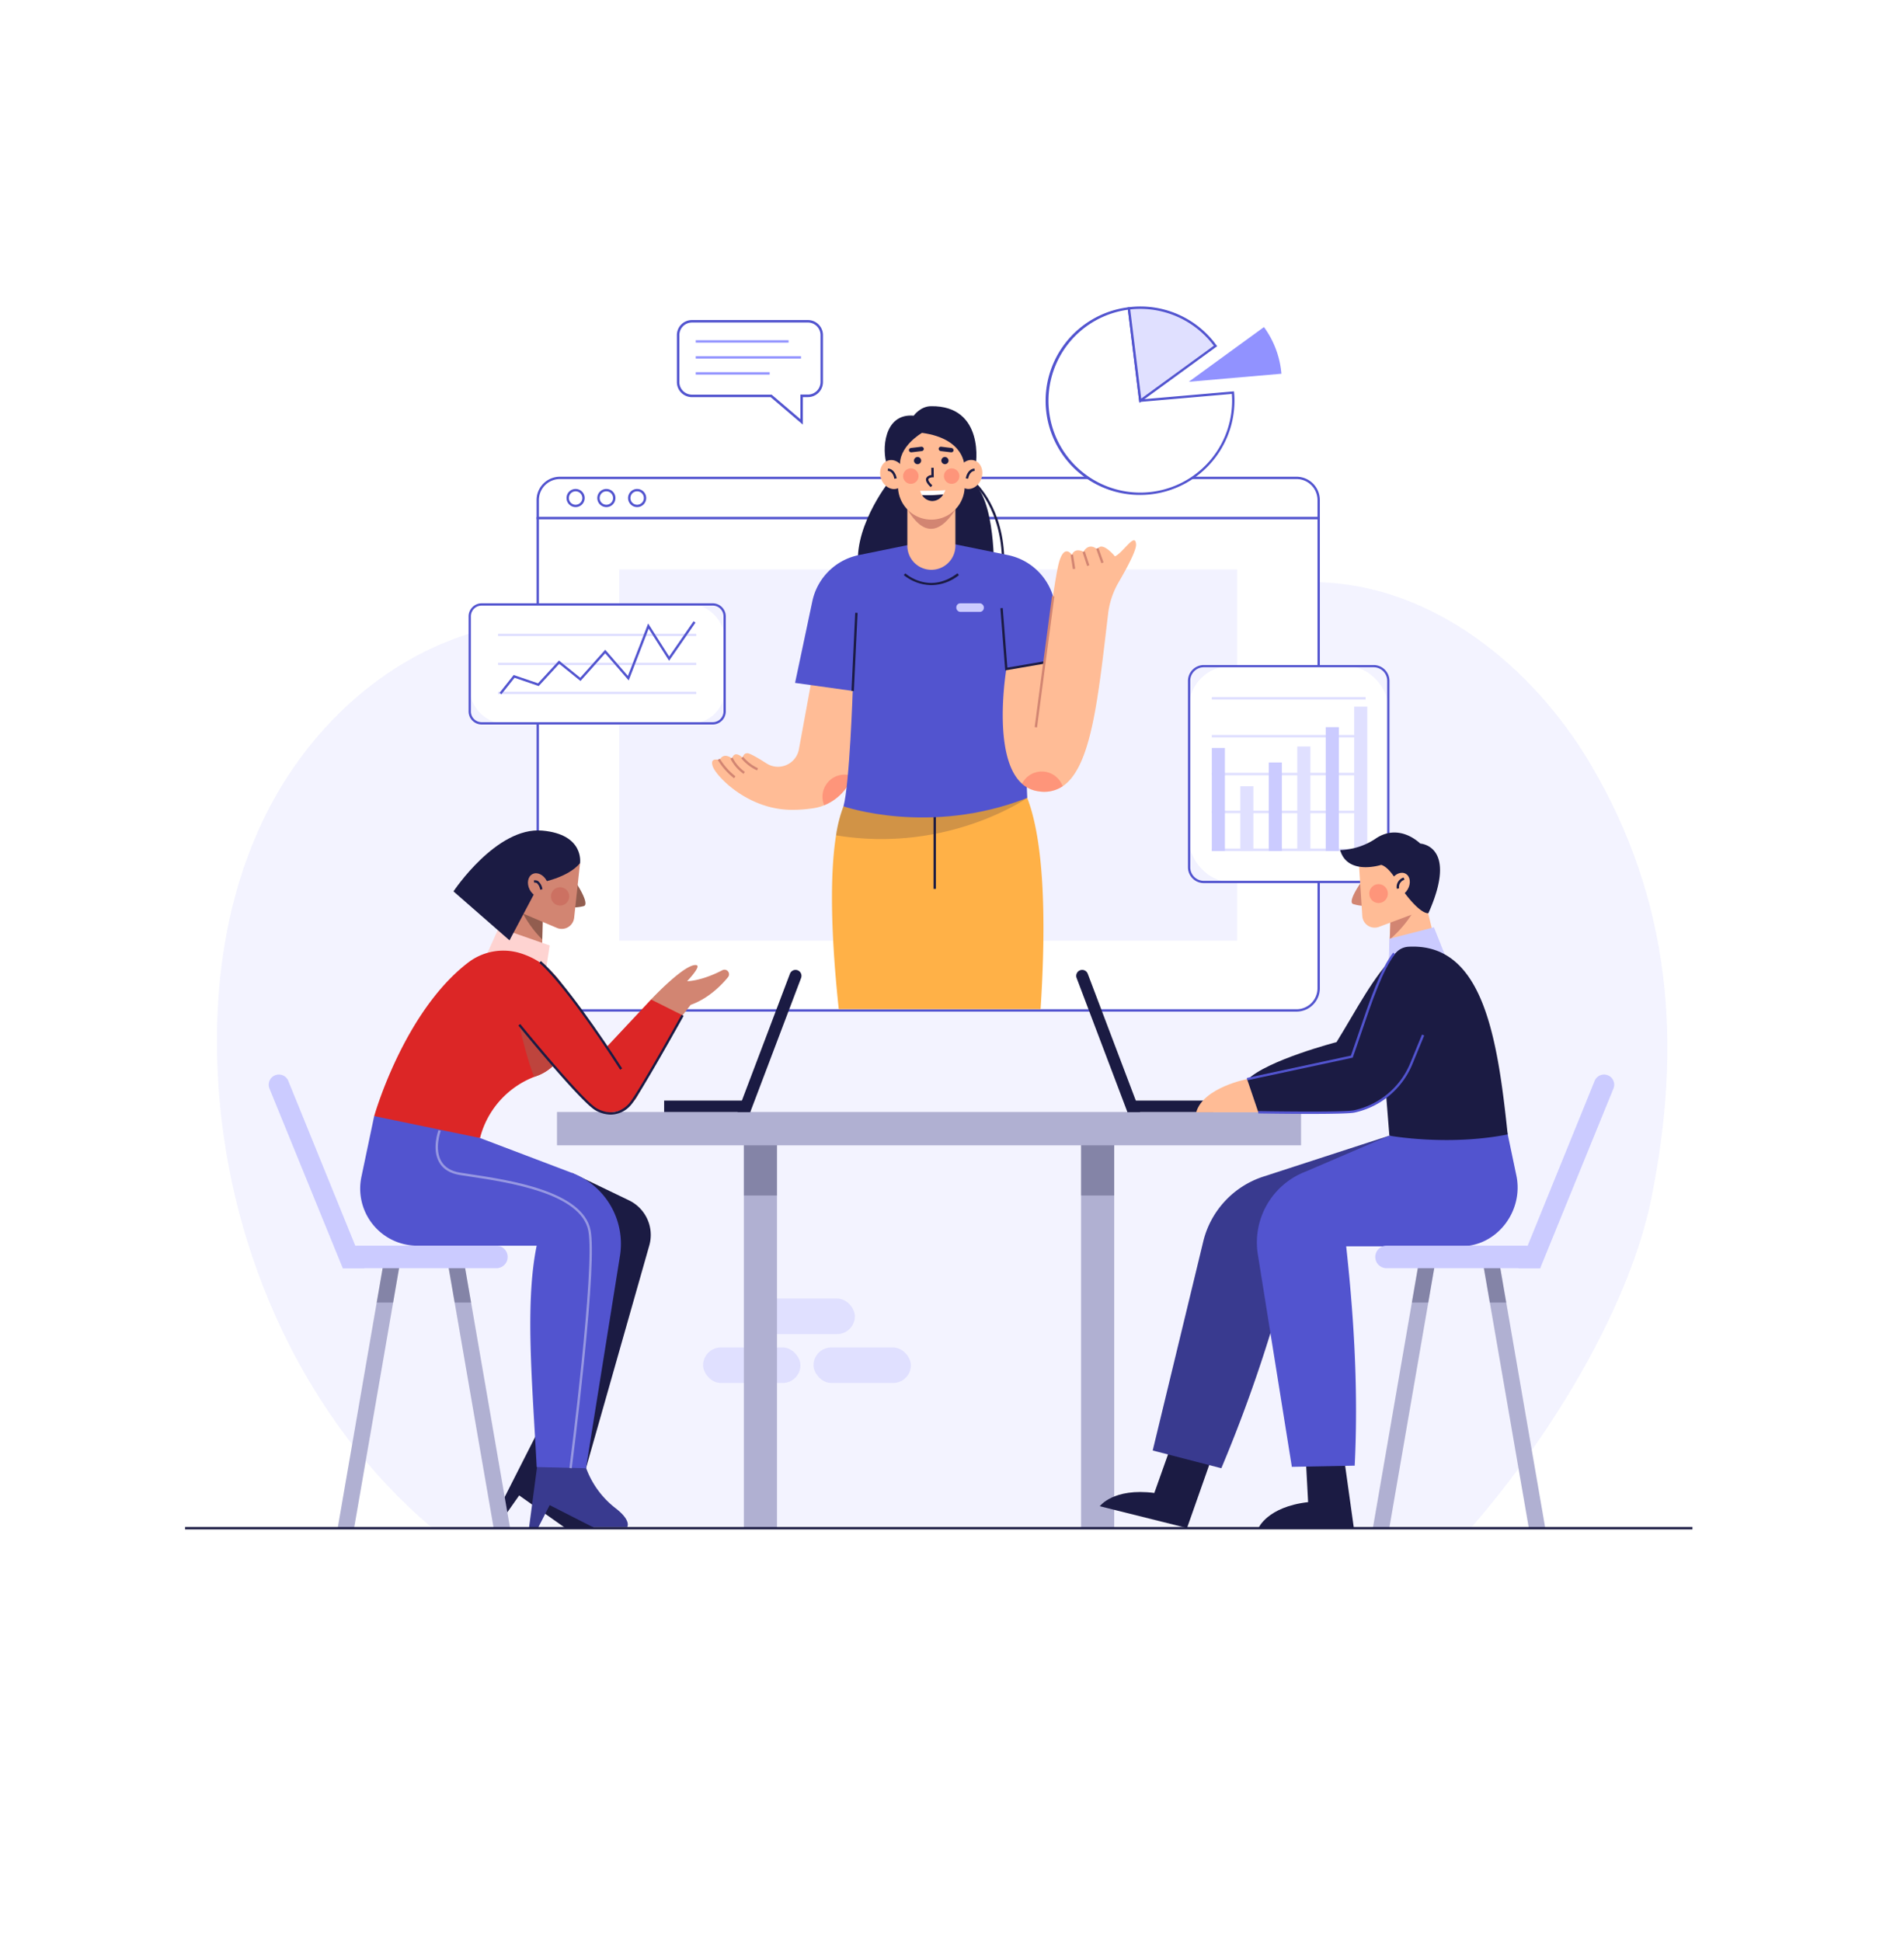 <svg xmlns="http://www.w3.org/2000/svg" xmlns:xlink="http://www.w3.org/1999/xlink" width="720" height="734" viewBox="0 0 720 734">
  <defs>
    <filter id="Rectangle_1992" x="0" y="0" width="720" height="734" filterUnits="userSpaceOnUse">
      <feOffset dx="5" dy="20" input="SourceAlpha"/>
      <feGaussianBlur stdDeviation="25" result="blur"/>
      <feFlood flood-opacity="0.251"/>
      <feComposite operator="in" in2="blur"/>
      <feComposite in="SourceGraphic"/>
    </filter>
  </defs>
  <g id="Group_2401" data-name="Group 2401" transform="translate(591 -2781)">
    <g transform="matrix(1, 0, 0, 1, -591, 2781)" filter="url(#Rectangle_1992)">
      <rect id="Rectangle_1992-2" data-name="Rectangle 1992" width="570" height="584" rx="10" transform="translate(70 55)" fill="rgba(255,255,255,0.8)"/>
    </g>
    <g id="Layer_2" data-name="Layer 2" transform="translate(-521 2896.865)">
      <g id="OBJECTS" transform="translate(0 -0.002)">
        <g id="Group_2382" data-name="Group 2382" transform="translate(12.037 104.203)" opacity="0.4">
          <path id="Path_7366" data-name="Path 7366" d="M575.93,524.574c11.984-58.828,7.656-113.2-23.052-164.956C531,322.75,493,291.941,449.529,291.129c-41-.773-77.907,24.448-118.416,30.823-66.639,10.488-135.515-30.74-200.238-11.909-34.635,10.1-62.8,36.94-78.7,68.822s-20.4,68.368-17.9,103.761c4.449,62.884,32.663,125.424,80.86,166.108H507.709C540.69,610.975,568.174,562.627,575.93,524.574Z" transform="translate(-33.627 -291.111)" fill="#e0e0ff"/>
        </g>
        <rect id="Rectangle_1921" data-name="Rectangle 1921" width="36.804" height="13.448" rx="6.724" transform="translate(195.879 393.494)" fill="#e0e0ff"/>
        <rect id="Rectangle_1922" data-name="Rectangle 1922" width="36.804" height="13.448" rx="6.724" transform="translate(237.64 393.494)" fill="#e0e0ff"/>
        <rect id="Rectangle_1923" data-name="Rectangle 1923" width="36.804" height="13.448" rx="6.724" transform="translate(216.461 374.999)" fill="#e0e0ff"/>
        <path id="Path_7367" data-name="Path 7367" d="M667.855,189.369A8.369,8.369,0,0,0,659.486,181H380.919a8.369,8.369,0,0,0-8.369,8.369v6.862H667.855Z" transform="translate(-239.197 -116.211)" fill="#fff"/>
        <path id="Path_7368" data-name="Path 7368" d="M667.5,195.875H371.31v-7.3a8.82,8.82,0,0,1,8.813-8.813H658.69a8.82,8.82,0,0,1,8.809,8.813Zm-295.305-.884H666.615v-6.418a7.936,7.936,0,0,0-7.925-7.929H380.123a7.939,7.939,0,0,0-7.929,7.929Z" transform="translate(-238.401 -115.415)" fill="#5254cf"/>
        <path id="Path_7369" data-name="Path 7369" d="M372.55,223.55v177.7a8.369,8.369,0,0,0,8.369,8.369H659.486a8.369,8.369,0,0,0,8.369-8.369V223.55Z" transform="translate(-239.197 -143.531)" fill="#fff"/>
        <path id="Path_7370" data-name="Path 7370" d="M658.69,409.276H380.123a8.82,8.82,0,0,1-8.813-8.82V222.31H667.5V400.456A8.82,8.82,0,0,1,658.69,409.276Zm-286.5-186.082V400.456a7.939,7.939,0,0,0,7.928,7.928H658.69a7.936,7.936,0,0,0,7.925-7.928V223.194Z" transform="translate(-238.401 -142.734)" fill="#5254cf"/>
        <circle id="Ellipse_245" data-name="Ellipse 245" cx="2.982" cy="2.982" r="2.982" transform="translate(144.429 69.708) rotate(-5.15)" fill="#fff"/>
        <path id="Path_7371" data-name="Path 7371" d="M406.386,199.545a3.433,3.433,0,1,1,3.429-3.433A3.433,3.433,0,0,1,406.386,199.545Zm0-5.967a2.538,2.538,0,1,0,2.534,2.534A2.538,2.538,0,0,0,406.386,193.578Z" transform="translate(-258.716 -123.71)" fill="#5254cf"/>
        <circle id="Ellipse_246" data-name="Ellipse 246" cx="2.982" cy="2.982" r="2.982" transform="translate(156.062 69.709) rotate(-5.15)" fill="#fff"/>
        <path id="Path_7372" data-name="Path 7372" d="M438.886,199.545a3.433,3.433,0,1,1,3.429-3.433A3.433,3.433,0,0,1,438.886,199.545Zm0-5.967a2.538,2.538,0,1,0,2.534,2.534A2.538,2.538,0,0,0,438.886,193.578Z" transform="translate(-279.582 -123.71)" fill="#5254cf"/>
        <circle id="Ellipse_247" data-name="Ellipse 247" cx="2.982" cy="2.982" r="2.982" transform="translate(167.695 69.707) rotate(-5.15)" fill="#fff"/>
        <path id="Path_7373" data-name="Path 7373" d="M471.386,199.545a3.433,3.433,0,1,1,3.429-3.433A3.433,3.433,0,0,1,471.386,199.545Zm0-5.967a2.538,2.538,0,1,0,2.534,2.534A2.538,2.538,0,0,0,471.386,193.578Z" transform="translate(-300.449 -123.71)" fill="#5254cf"/>
        <rect id="Rectangle_1924" data-name="Rectangle 1924" width="233.749" height="140.322" transform="translate(164.129 99.395)" fill="#e0e0ff" opacity="0.4"/>
        <path id="Path_7374" data-name="Path 7374" d="M762.26,592.787H685.946c-2.821-26.352-3.544-49.976-1.02-65.683a52.706,52.706,0,0,1,2.8-10.96l32.136-6.543,37.359,3.347C763.5,529.19,764.5,558.424,762.26,592.787Z" transform="translate(-438.766 -327.19)" fill="#ffb147"/>
        <rect id="Rectangle_1925" data-name="Rectangle 1925" width="0.895" height="30.425" transform="translate(283.017 189.715)" fill="#1b1b43"/>
        <path id="Path_7375" data-name="Path 7375" d="M759.975,512.927s-30.067,21.119-72.3,14.157a52.7,52.7,0,0,1,2.8-10.96l32.136-6.543Z" transform="translate(-441.521 -327.177)" fill="#1b1b43" opacity="0.2"/>
        <path id="Path_7376" data-name="Path 7376" d="M722.29,183.41s-14.493,18.481-11,34.184l50.911-2.126s.437-30.748-10.685-33.368Z" transform="translate(-456.337 -116.917)" fill="#1b1b43"/>
        <path id="Path_7377" data-name="Path 7377" d="M844.9,216.1h-.881c0-20.142-10.477-29.4-10.581-29.488l.583-.68C834.116,186.027,844.9,195.552,844.9,216.1Z" transform="translate(-535.114 -119.376)" fill="#1b1b43"/>
        <path id="Path_7378" data-name="Path 7378" d="M610.984,423.562a19.072,19.072,0,0,1-11.877,17.056,17.573,17.573,0,0,1-3.794,1.074,50.214,50.214,0,0,1-8.473.644c-16.466,0-28.421-12.507-29.835-16.319s2.574-2.459,2.574-2.459c1.453-3.243,4.693-.63,4.693-.63.974-3.383,4.034-.226,4.034-.226s.107-1.851,1.854-1.743c1.074.072,4.589,2.208,7.13,3.837a8.043,8.043,0,0,0,4.331,1.264,7.833,7.833,0,0,0,1.818-.208,8.047,8.047,0,0,0,6.1-6.379l4.929-26.864h11.669l3.741,4.793C611.349,403.32,611.26,415.436,610.984,423.562Z" transform="translate(-357.433 -252.076)" fill="#ffbc96"/>
        <path id="Path_7379" data-name="Path 7379" d="M684.709,494.926a18.91,18.91,0,0,1-10.7,11.032,8.362,8.362,0,0,1,10.7-11.032Z" transform="translate(-432.34 -317.416)" fill="#fe5b52" opacity="0.4"/>
        <path id="Path_7380" data-name="Path 7380" d="M692.5,248.83l-23.982,4.89a22.594,22.594,0,0,0-17.6,17.468l-6.529,30.855,21.8,3.046Z" transform="translate(-413.733 -159.762)" fill="#5254cf"/>
        <path id="Path_7381" data-name="Path 7381" d="M802.15,248.83l23.982,4.89a22.594,22.594,0,0,1,17.6,17.468L846.7,293.1l-21.151,3.7Z" transform="translate(-515.024 -159.762)" fill="#5254cf"/>
        <path id="Path_7382" data-name="Path 7382" d="M699.02,305.082s-1.163,35.186-3.49,43.619c0,0,32.573,11.34,69.5-3.2l-2.907-64.842L733.694,248.82h-8.358l-28.353,36.786Z" transform="translate(-446.568 -159.755)" fill="#5254cf"/>
        <path id="Path_7383" data-name="Path 7383" d="M914.2,248.481c.136,2.3-3.651,9.26-6.558,14.246a30.9,30.9,0,0,0-4.009,11.945c-3.751,31.5-6.228,57.855-17.181,65.236a12.575,12.575,0,0,1-9.092,1.915,11.576,11.576,0,0,1-6.271-2.864c-11.544-10.273-5.942-43.365-5.942-43.365l14.318-2.47s3.222-27.043,5.233-36.349,5.237-4.36,5.237-4.36c1.153-2.914,4.356-1.163,4.356-1.163,2.327-3.776,5.237-.877,5.237-.877,1.743-3.479,6.694,2.624,6.694,2.624C909.4,251.531,913.909,243.649,914.2,248.481Z" transform="translate(-554.596 -158.543)" fill="#ffbc96"/>
        <rect id="Rectangle_1926" data-name="Rectangle 1926" width="29.552" height="0.895" transform="translate(251.994 145.301) rotate(-87.27)" fill="#1b1b43"/>
        <path id="Path_7384" data-name="Path 7384" d="M863.129,342.031,861.3,318.518l.891-.068,1.75,22.533L877.78,338.6l.154.881Z" transform="translate(-553.001 -204.462)" fill="#1b1b43"/>
        <rect id="Rectangle_1927" data-name="Rectangle 1927" width="49.948" height="0.895" transform="translate(321.264 159.001) rotate(-82.46)" fill="#d28572"/>
        <path id="Path_7385" data-name="Path 7385" d="M899.513,496.668a12.575,12.575,0,0,1-9.092,1.915,11.575,11.575,0,0,1-6.271-2.864,8.354,8.354,0,0,1,15.363.956Z" transform="translate(-567.672 -315.304)" fill="#fe5b52" opacity="0.4"/>
        <rect id="Rectangle_1928" data-name="Rectangle 1928" width="0.895" height="5.419" transform="translate(334.884 93.91) rotate(-8.79)" fill="#d28572"/>
        <rect id="Rectangle_1929" data-name="Rectangle 1929" width="0.895" height="5.52" transform="translate(339.369 92.859) rotate(-18.19)" fill="#d28572"/>
        <rect id="Rectangle_1930" data-name="Rectangle 1930" width="0.895" height="5.802" transform="translate(344.526 91.583) rotate(-19.59)" fill="#d28572"/>
        <rect id="Rectangle_1931" data-name="Rectangle 1931" width="10.402" height="3.243" rx="1.51" transform="translate(291.633 112.195)" fill="#cbcbff"/>
        <path id="Path_7386" data-name="Path 7386" d="M769.669,286.212a17.1,17.1,0,0,1-10.459-3.8l.6-.662c.358.329,9.113,8,19.716-.025l.54.716A17.016,17.016,0,0,1,769.669,286.212Z" transform="translate(-487.454 -180.879)" fill="#1b1b43"/>
        <path id="Path_7387" data-name="Path 7387" d="M593.538,480.617a16.676,16.676,0,0,1-5.988-4.592l.669-.594a15.911,15.911,0,0,0,5.645,4.353Z" transform="translate(-377.239 -305.251)" fill="#d28572"/>
        <path id="Path_7388" data-name="Path 7388" d="M581.1,482.459a15.359,15.359,0,0,1-4.961-5.752l.784-.437a14.487,14.487,0,0,0,4.653,5.434Z" transform="translate(-369.913 -305.79)" fill="#d28572"/>
        <path id="Path_7389" data-name="Path 7389" d="M568.9,484.884a25.794,25.794,0,0,1-6.149-6.941l.752-.483a24.95,24.95,0,0,0,5.931,6.7Z" transform="translate(-361.316 -306.555)" fill="#d28572"/>
        <path id="Path_7390" data-name="Path 7390" d="M763,209.83h18.173v15.338a9.088,9.088,0,0,1-9.088,9.088h0A9.088,9.088,0,0,1,763,225.168Z" transform="translate(-489.887 -134.722)" fill="#ffbc96"/>
        <path id="Path_7391" data-name="Path 7391" d="M763,214.17c5.62,9.443,11.648,10.219,18.2.075Z" transform="translate(-489.887 -137.508)" fill="#d28572"/>
        <path id="Path_7392" data-name="Path 7392" d="M753.134,130.44h25.21v21.266a12.607,12.607,0,0,1-12.607,12.607h0a12.607,12.607,0,0,1-12.607-12.607V130.44Z" transform="translate(-483.55 -83.749)" fill="#ffbc96"/>
        <path id="Path_7393" data-name="Path 7393" d="M784.479,177.649c-1.475-1.392-2.03-2.506-1.7-3.365a2.3,2.3,0,0,1,1.951-1.185l-.032-2.749h.895l.043,3.6H785.2c-.437,0-1.4.186-1.575.651-.086.222-.111.895,1.471,2.391Z" transform="translate(-502.529 -109.373)" fill="#1b1b43"/>
        <path id="Path_7394" data-name="Path 7394" d="M785.262,195.569a8.865,8.865,0,0,0,.823-1.579c-3.053.254-9.525.254-9.525.254a5.9,5.9,0,0,0,.716,1.6A48.709,48.709,0,0,0,785.262,195.569Z" transform="translate(-498.594 -124.551)" fill="#fff"/>
        <path id="Path_7395" data-name="Path 7395" d="M778.59,198.672a4.653,4.653,0,0,0,3.891,2.259,4.861,4.861,0,0,0,4.084-2.531A48.708,48.708,0,0,1,778.59,198.672Z" transform="translate(-499.897 -127.383)" fill="#1b1b43"/>
        <path id="Path_7396" data-name="Path 7396" d="M769.172,127.666c0,.483.447-10.069-15.993-12.306,0,0-9.285,5.316-8.233,12.976l-5.033-.963c-1.947-5.312-1.278-19.515,10.133-18.509,0,0,2.459-3.515,6.486-3.579,20.471-.336,17.239,22.361,16.748,23.016Z" transform="translate(-474.521 -67.595)" fill="#1b1b43"/>
        <ellipse id="Ellipse_248" data-name="Ellipse 248" cx="5.57" cy="4.618" rx="5.57" ry="4.618" transform="matrix(0.313, -0.95, 0.95, 0.313, 290.621, 67.341)" fill="#ffbc96"/>
        <path id="Path_7397" data-name="Path 7397" d="M825.658,174.964l-.888-.111c.154-1.235,1.042-3.6,3.29-3.733l.054.891C826.037,172.151,825.661,174.936,825.658,174.964Z" transform="translate(-529.547 -109.868)" fill="#1b1b43"/>
        <ellipse id="Ellipse_249" data-name="Ellipse 249" cx="4.618" cy="5.57" rx="4.618" ry="5.57" transform="matrix(0.95, -0.313, 0.313, 0.95, 261.405, 59.681)" fill="#ffbc96"/>
        <path id="Path_7398" data-name="Path 7398" d="M744.826,174.964c-.018-.115-.39-2.831-2.456-2.953l.054-.891c2.248.132,3.136,2.506,3.289,3.733Z" transform="translate(-476.642 -109.868)" fill="#1b1b43"/>
        <path id="Path_7399" data-name="Path 7399" d="M801.647,160.38a1.36,1.36,0,1,1-1.36-1.46,1.41,1.41,0,0,1,1.36,1.46Z" transform="translate(-512.957 -102.035)" fill="#1b1b43"/>
        <rect id="Rectangle_1932" data-name="Rectangle 1932" width="5.67" height="1.65" rx="0.825" transform="translate(285.054 52.906) rotate(6.86)" fill="#1b1b43"/>
        <path id="Path_7400" data-name="Path 7400" d="M770,160.38a1.36,1.36,0,1,0,1.36-1.46,1.41,1.41,0,0,0-1.36,1.46Z" transform="translate(-494.38 -102.035)" fill="#1b1b43"/>
        <rect id="Rectangle_1933" data-name="Rectangle 1933" width="5.67" height="1.65" rx="0.825" transform="translate(279.443 54.545) rotate(173.14)" fill="#1b1b43"/>
        <circle id="Ellipse_250" data-name="Ellipse 250" cx="2.928" cy="2.928" r="2.928" transform="translate(286.94 61.188)" fill="#fe5b52" opacity="0.4"/>
        <circle id="Ellipse_251" data-name="Ellipse 251" cx="2.928" cy="2.928" r="2.928" transform="translate(271.498 61.188)" fill="#fe5b52" opacity="0.4"/>
        <rect id="Rectangle_1934" data-name="Rectangle 1934" width="96.395" height="44.944" rx="12.59" transform="translate(107.631 112.628)" fill="#fff"/>
        <path id="Path_7401" data-name="Path 7401" d="M391.808,359.256H304.426a4.943,4.943,0,0,1-4.936-4.936V318.386a4.943,4.943,0,0,1,4.936-4.936h87.382a4.943,4.943,0,0,1,4.936,4.936V354.32A4.943,4.943,0,0,1,391.808,359.256Zm-87.382-44.944a4.077,4.077,0,0,0-4.077,4.073V354.32a4.081,4.081,0,0,0,4.077,4.07h87.382a4.081,4.081,0,0,0,4.077-4.073V318.386a4.077,4.077,0,0,0-4.077-4.073Z" transform="translate(-192.289 -201.251)" fill="#5254cf"/>
        <rect id="Rectangle_1935" data-name="Rectangle 1935" width="74.943" height="0.895" transform="translate(118.355 123.692)" fill="#e0e0ff"/>
        <rect id="Rectangle_1936" data-name="Rectangle 1936" width="74.943" height="0.895" transform="translate(118.355 134.653)" fill="#e0e0ff"/>
        <rect id="Rectangle_1937" data-name="Rectangle 1937" width="74.943" height="0.895" transform="translate(118.355 145.617)" fill="#e0e0ff"/>
        <path id="Path_7402" data-name="Path 7402" d="M332.892,360.021l-.7-.555,5.344-6.737,9.2,3.143,7.914-8.6,8.05,6.486,9.45-10.577,8.569,9.89,7.66-19.819,7.943,12.482,9.235-13.316.737.508-10,14.425-7.714-12.127-7.556,19.558-8.881-10.248-9.339,10.456-8.061-6.493-7.742,8.408-9.149-3.125Z" transform="translate(-213.284 -213.431)" fill="#5254cf"/>
        <path id="Path_7403" data-name="Path 7403" d="M946.057,36.893,941.744,2a35.157,35.157,0,1,0,39.478,34.889c0-1.027-.054-2.044-.143-3.05Z" transform="translate(-584.85 -1.283)" fill="#fff"/>
        <path id="Path_7404" data-name="Path 7404" d="M945.024,71.629A35.6,35.6,0,0,1,940.657.674L941.1.62l4.317,34.9,35.036-3.05.039.447c.1,1.106.143,2.119.143,3.085A35.648,35.648,0,0,1,945.024,71.629ZM940.331,1.619a34.721,34.721,0,1,0,39.41,34.388c0-.813-.036-1.654-.1-2.563L944.626,36.49Z" transform="translate(-583.817 -0.397)" fill="#5254cf"/>
        <path id="Path_7405" data-name="Path 7405" d="M1060.36,42.395l35.021-3.035a34.923,34.923,0,0,0-6.6-17.64Z" transform="translate(-680.809 -13.945)" fill="#9192ff"/>
        <path id="Path_7406" data-name="Path 7406" d="M1029.8,15.722A35.111,35.111,0,0,0,1001.373,1.25a35.732,35.732,0,0,0-4.313.268l4.313,34.889Z" transform="translate(-640.167 -0.802)" fill="#e0e0ff"/>
        <path id="Path_7407" data-name="Path 7407" d="M1000.13,36.416,995.67.328l.444-.054a35.5,35.5,0,0,1,33.153,14.379l.265.358Zm-3.461-35.3,4.163,33.686,27.444-19.977A34.846,34.846,0,0,0,1000.481.894a34.136,34.136,0,0,0-3.812.218Z" transform="translate(-639.274 0.002)" fill="#5254cf"/>
        <rect id="Rectangle_1938" data-name="Rectangle 1938" width="75.337" height="81.572" rx="15.51" transform="translate(379.662 135.963)" fill="#fff"/>
        <path id="Path_7408" data-name="Path 7408" d="M1129.685,461.071h-64.23a5.989,5.989,0,0,1-5.985-5.981V384.621a5.992,5.992,0,0,1,5.985-5.981h64.23a5.989,5.989,0,0,1,5.981,5.981V455.09A5.989,5.989,0,0,1,1129.685,461.071Zm-64.23-81.587a5.129,5.129,0,0,0-5.126,5.122V455.09a5.129,5.129,0,0,0,5.126,5.122h64.23a5.129,5.129,0,0,0,5.122-5.122V384.621a5.129,5.129,0,0,0-5.122-5.137Z" transform="translate(-680.237 -243.107)" fill="#5254cf"/>
        <rect id="Rectangle_1939" data-name="Rectangle 1939" width="58.166" height="0.941" transform="translate(388.249 147.643)" fill="#e0e0ff"/>
        <rect id="Rectangle_1940" data-name="Rectangle 1940" width="58.166" height="0.941" transform="translate(388.249 161.96)" fill="#e0e0ff"/>
        <rect id="Rectangle_1941" data-name="Rectangle 1941" width="58.166" height="0.941" transform="translate(388.249 176.278)" fill="#e0e0ff"/>
        <rect id="Rectangle_1942" data-name="Rectangle 1942" width="58.166" height="0.941" transform="translate(388.249 190.596)" fill="#e0e0ff"/>
        <rect id="Rectangle_1943" data-name="Rectangle 1943" width="58.166" height="0.941" transform="translate(388.249 204.914)" fill="#e0e0ff"/>
        <rect id="Rectangle_1944" data-name="Rectangle 1944" width="4.954" height="38.97" transform="translate(388.249 166.886)" fill="#cbcbff"/>
        <rect id="Rectangle_1945" data-name="Rectangle 1945" width="4.954" height="24.491" transform="translate(399.02 181.368)" fill="#e0e0ff"/>
        <rect id="Rectangle_1946" data-name="Rectangle 1946" width="4.954" height="33.486" transform="translate(409.791 172.369)" fill="#cbcbff"/>
        <rect id="Rectangle_1947" data-name="Rectangle 1947" width="4.954" height="39.532" transform="translate(420.561 166.324)" fill="#e0e0ff"/>
        <rect id="Rectangle_1948" data-name="Rectangle 1948" width="4.954" height="46.83" transform="translate(431.332 159.025)" fill="#cbcbff"/>
        <rect id="Rectangle_1949" data-name="Rectangle 1949" width="4.954" height="54.601" transform="translate(442.102 151.254)" fill="#e0e0ff"/>
        <path id="Path_7409" data-name="Path 7409" d="M569.942,15.63H526.062a5.212,5.212,0,0,0-5.212,5.215V38.6a5.212,5.212,0,0,0,5.212,5.215h29.964l11.519,9.844V43.818h2.4a5.215,5.215,0,0,0,5.215-5.215V20.845A5.215,5.215,0,0,0,569.942,15.63Z" transform="translate(-334.414 -10.035)" fill="#fff"/>
        <path id="Path_7410" data-name="Path 7410" d="M567.165,53.841,555,43.46H525.214a5.691,5.691,0,0,1-5.684-5.684V20a5.691,5.691,0,0,1,5.684-5.684h43.881A5.688,5.688,0,0,1,574.772,20V37.762a5.688,5.688,0,0,1-5.677,5.684h-1.922ZM525.214,15.258A4.75,4.75,0,0,0,520.471,20V37.762a4.75,4.75,0,0,0,4.743,4.746H555.35l10.882,9.282V42.483h2.864a4.75,4.75,0,0,0,4.743-4.746V20a4.75,4.75,0,0,0-4.743-4.746Z" transform="translate(-333.566 -9.194)" fill="#5254cf"/>
        <rect id="Rectangle_1950" data-name="Rectangle 1950" width="35.122" height="0.895" transform="translate(193.083 12.754)" fill="#9192ff"/>
        <rect id="Rectangle_1951" data-name="Rectangle 1951" width="39.821" height="0.895" transform="translate(193.083 18.796)" fill="#9192ff"/>
        <rect id="Rectangle_1952" data-name="Rectangle 1952" width="27.963" height="0.895" transform="translate(193.083 24.835)" fill="#9192ff"/>
        <rect id="Rectangle_1953" data-name="Rectangle 1953" width="12.528" height="152.127" transform="translate(211.292 309.667)" fill="#b0b0d2"/>
        <rect id="Rectangle_1954" data-name="Rectangle 1954" width="12.528" height="152.127" transform="translate(338.81 309.667)" fill="#b0b0d2"/>
        <rect id="Rectangle_1955" data-name="Rectangle 1955" width="12.528" height="26.814" transform="translate(211.292 309.251)" fill="#1b1b43" opacity="0.3"/>
        <rect id="Rectangle_1956" data-name="Rectangle 1956" width="12.528" height="26.814" transform="translate(338.81 309.251)" fill="#1b1b43" opacity="0.3"/>
        <rect id="Rectangle_1957" data-name="Rectangle 1957" width="281.367" height="12.607" transform="translate(140.633 304.48)" fill="#b0b0d2"/>
        <rect id="Rectangle_1958" data-name="Rectangle 1958" width="32.584" height="4.32" transform="translate(356.324 300.174)" fill="#1b1b43"/>
        <path id="Path_7411" data-name="Path 7411" d="M965.583,754.31h-4.822l-19.2-50.667a2.255,2.255,0,0,1,2.108-3.053h0a2.252,2.252,0,0,1,2.1,1.457Z" transform="translate(-604.438 -449.816)" fill="#1b1b43"/>
        <rect id="Rectangle_1959" data-name="Rectangle 1959" width="32.584" height="4.32" transform="translate(213.729 304.494) rotate(180)" fill="#1b1b43"/>
        <path id="Path_7412" data-name="Path 7412" d="M583.64,754.31h4.818l19.207-50.667a2.255,2.255,0,0,0-2.108-3.053h0a2.255,2.255,0,0,0-2.108,1.457Z" transform="translate(-374.729 -449.816)" fill="#1b1b43"/>
        <path id="Path_7413" data-name="Path 7413" d="M327.12,638.917l17.776,2.857.2-9.74.186-9.7.165-8.29-4.929-2.327-8.448,9.9Z" transform="translate(-210.029 -392.757)" fill="#d28572"/>
        <path id="Path_7414" data-name="Path 7414" d="M357,641.1a41.743,41.743,0,0,0,7.263,9.8l.186-9.7Z" transform="translate(-229.213 -411.62)" fill="#925d4f"/>
        <path id="Path_7415" data-name="Path 7415" d="M408.1,607.61c.208.115,5.631,8.415,3.193,9.167a16.669,16.669,0,0,1-5.509.462Z" transform="translate(-260.533 -390.118)" fill="#925d4f"/>
        <path id="Path_7416" data-name="Path 7416" d="M375.474,581.745l-2.234,20.639a4.725,4.725,0,0,1-2.982,3.887h0a4.718,4.718,0,0,1-3.554-.054L353.912,600.8l-1.722-11.637,10.341-10.831Z" transform="translate(-226.125 -371.318)" fill="#d28572"/>
        <path id="Path_7417" data-name="Path 7417" d="M320.434,656.05l-6.114,13.573,23.714,3.726,1.639-10.588Z" transform="translate(-201.81 -421.219)" fill="#fed3d1"/>
        <path id="Path_7418" data-name="Path 7418" d="M316.236,573.06s10.484-1.772,15.148-7.392c0,0,1.729-10.867-14.257-12.306-17.343-1.561-33.608,22.98-33.608,22.98l21.187,18.506Z" transform="translate(-182.035 -355.242)" fill="#1b1b43"/>
        <ellipse id="Ellipse_252" data-name="Ellipse 252" cx="3.622" cy="4.725" rx="3.622" ry="4.725" transform="translate(128.136 216.213) rotate(-27.21)" fill="#d28572"/>
        <path id="Path_7419" data-name="Path 7419" d="M370.765,609.478a4.073,4.073,0,0,0-1.2-2.42,1.221,1.221,0,0,0-1.006-.172l-.193-.873a2.083,2.083,0,0,1,1.707.308,5,5,0,0,1,1.571,3.028Z" transform="translate(-236.513 -389.05)" fill="#1b1b43"/>
        <circle id="Ellipse_253" data-name="Ellipse 253" cx="3.468" cy="3.468" r="3.468" transform="translate(138.328 219.525)" fill="#be443d" opacity="0.3"/>
        <path id="Path_7420" data-name="Path 7420" d="M272.2,715.6a17.464,17.464,0,0,1-10.13,11.68c-.3.125-.608.24-.92.358s-.6.222-.895.329a33.769,33.769,0,0,0-20.045,21.495c-.172.573-.315,1.12-.43,1.629a69.635,69.635,0,0,1-40.047-8.276s11.1-39.374,35.591-58.095a21.877,21.877,0,0,1,19.9-3.429,29.258,29.258,0,0,1,14.826,10.685l.44.608,2.148,15.8a18.223,18.223,0,0,1-.44,7.213Z" transform="translate(-128.237 -436.758)" fill="#dc2626"/>
        <path id="Path_7421" data-name="Path 7421" d="M370.642,765.87a17.464,17.464,0,0,1-10.13,11.68c-.3.125-.609.24-.92.358s-.6.222-.895.329c-3.1-7.6-5.638-19.687-5.638-19.687l14.916,1.976Z" transform="translate(-226.684 -487.03)" fill="#be443d"/>
        <path id="Path_7422" data-name="Path 7422" d="M492.23,708.508s13.1-14.006,17.228-12.976c1.79.447-3.579,6.042-3.579,6.042s5.122.1,13.33-4.142a1.729,1.729,0,0,1,2.391.866h0a1.732,1.732,0,0,1-.251,1.75c-1.74,2.148-6.916,7.946-14.128,10.474l-3.06,3.937-7.678,3.651Z" transform="translate(-316.038 -446.534)" fill="#d28572"/>
        <path id="Path_7423" data-name="Path 7423" d="M414.767,726.794l-17.138,30.551a12.005,12.005,0,0,1-19.572,1.976L353,730.374l15.875-15.714L386.289,738.5l16.555-17.675Z" transform="translate(-226.645 -458.85)" fill="#dc2626"/>
        <path id="Path_7424" data-name="Path 7424" d="M404.795,732.324c-10.051-15.692-23.4-34.27-30.565-40.394l.583-.68c8.283,7.069,23.206,28.836,30.733,40.587Z" transform="translate(-240.276 -443.819)" fill="#1b1b43"/>
        <path id="Path_7425" data-name="Path 7425" d="M387.015,785.715a11.933,11.933,0,0,1-5.656-1.543c-5.48-2.964-28.3-30.941-29.269-32.129l.694-.566c.236.29,23.675,29.029,28.994,31.907,6.06,3.272,10.173.3,12.088-1.768,3.046-3.29,19.751-33.35,19.92-33.647l.78.433c-.687,1.242-16.924,30.461-20.045,33.829A10.094,10.094,0,0,1,387.015,785.715Z" transform="translate(-226.061 -480.237)" fill="#1b1b43"/>
        <path id="Path_7426" data-name="Path 7426" d="M343.321,1188.937l-15.431,30.425,3.372.476,5.595-7.943,17.539,12.381,10.284-.043s2.087-2.069-3.254-7.621a33.818,33.818,0,0,1-9.707-24.018v-.77l-4.206-4.3Z" transform="translate(-210.523 -762.458)" fill="#1b1b43"/>
        <path id="Path_7427" data-name="Path 7427" d="M366.684,1202.764l-3.4,25.772h3.4l4.424-8.648,16.344,8.319h12.954s1.79-2.345-4.3-7.091a33.819,33.819,0,0,1-12.976-22.422l-.1-.766-4.764-3.658Z" transform="translate(-233.245 -766.785)" fill="#393a8f"/>
        <path id="Path_7428" data-name="Path 7428" d="M411.711,1026.636l23.954-84.221A14.518,14.518,0,0,0,428,925.38L406.435,915l-1.285,99.992Z" transform="translate(-260.128 -587.479)" fill="#1b1b43"/>
        <path id="Path_7429" data-name="Path 7429" d="M190.249,855l-4.825,22.969a21.588,21.588,0,0,0,21.119,26.023H251.7c-4.517,22.071-1.582,52.432,0,83.67l18.642.448L283.2,907.818a28.682,28.682,0,0,0-18.144-31.342l-34.76-13.19Z" transform="translate(-118.756 -548.956)" fill="#5254cf"/>
        <path id="Path_7430" data-name="Path 7430" d="M316.079,997.62l-.888-.115c.1-.755,9.8-75.852,7.159-89.644-2.731-14.246-30.2-18.359-44.954-20.568-1.314-.2-2.506-.379-3.6-.551-3.7-.587-6.325-2.183-7.814-4.743-2.939-5.047-.4-11.97-.29-12.26l.838.311c-.025.068-2.506,6.822.225,11.5,1.349,2.316,3.766,3.766,7.18,4.3,1.074.172,2.28.358,3.579.548,14.976,2.244,42.853,6.418,45.7,21.287,1.12,5.86.258,22.776-2.566,50.281C318.567,978.452,316.1,997.444,316.079,997.62Z" transform="translate(-169.869 -558.419)" fill="#fff" opacity="0.4"/>
        <path id="Path_7431" data-name="Path 7431" d="M185.2,1002.03l-3.085,17.844-14.776,85.4h-6.21l14.776-85.4,3.085-17.844Z" transform="translate(-103.454 -643.357)" fill="#b0b0d2"/>
        <path id="Path_7432" data-name="Path 7432" d="M300.2,1105.272h-6.21l-14.772-85.4-3.089-17.844h6.21l3.089,17.844Z" transform="translate(-177.29 -643.357)" fill="#b0b0d2"/>
        <path id="Path_7433" data-name="Path 7433" d="M211.706,1002.03l-3.085,17.844h-6.21l3.085-17.844Z" transform="translate(-129.958 -643.357)" fill="#1b1b43" opacity="0.3"/>
        <path id="Path_7434" data-name="Path 7434" d="M285.429,1019.874h-6.21l-3.089-17.844h6.21Z" transform="translate(-177.29 -643.357)" fill="#1b1b43" opacity="0.3"/>
        <path id="Path_7435" data-name="Path 7435" d="M224.646,1000.381H166.53v-8.5h58.116a4.249,4.249,0,0,1,4.249,4.252h0A4.249,4.249,0,0,1,224.646,1000.381Z" transform="translate(-106.921 -636.84)" fill="#cbcbff"/>
        <path id="Path_7436" data-name="Path 7436" d="M124.522,884.313h-8.2L88.609,816.4a3.841,3.841,0,0,1,1.922-4.925h0a3.837,3.837,0,0,1,5.194,2.026Z" transform="translate(-56.709 -520.772)" fill="#cbcbff"/>
        <path id="Path_7437" data-name="Path 7437" d="M1236.546,606c-.211.107-5.96,8.118-3.579,8.97a16.846,16.846,0,0,0,5.455.716Z" transform="translate(-791.261 -389.084)" fill="#d28572"/>
        <path id="Path_7438" data-name="Path 7438" d="M1290.773,639.9l-19.143,2.269.354-9.707.358-9.661.308-8.258,5.4-2.158,8.444,10.13Z" transform="translate(-816.455 -393.18)" fill="#ffbc96"/>
        <path id="Path_7439" data-name="Path 7439" d="M1280.939,641.617a43.347,43.347,0,0,1-8.319,9.518l.358-9.665Z" transform="translate(-817.091 -411.858)" fill="#d28572"/>
        <path id="Path_7440" data-name="Path 7440" d="M1239.91,581.071l1.332,20.6a4.686,4.686,0,0,0,2.792,3.995h0a4.683,4.683,0,0,0,3.533.1l12.929-4.829,2.219-11.487-9.8-11.211Z" transform="translate(-796.09 -371.261)" fill="#ffbc96"/>
        <path id="Path_7441" data-name="Path 7441" d="M1242.224,574.844s-3.175-6.164-6.482-7.105c0,0-12.729,4.149-15.531-5.613a25.389,25.389,0,0,0,13.319-4.234c6.16-4.3,12.56-2.241,17,1.79,0,0,14.5.716,3.071,26.309,0,0-2.864.952-10.194-9.271Z" transform="translate(-783.441 -356.661)" fill="#1b1b43"/>
        <path id="Path_7442" data-name="Path 7442" d="M1279.143,604.266c-1.285,2.255-3.719,3.286-5.433,2.309s-2.058-3.58-.773-5.852,3.719-3.286,5.434-2.309S1280.428,602.015,1279.143,604.266Z" transform="translate(-816.795 -383.975)" fill="#ffbc96"/>
        <ellipse id="Ellipse_254" data-name="Ellipse 254" cx="3.522" cy="3.579" rx="3.522" ry="3.579" transform="translate(447.787 218.351)" fill="#fe5b52" opacity="0.4"/>
        <path id="Path_7443" data-name="Path 7443" d="M1279.989,607.265a3.74,3.74,0,0,1,2.613-4.245l.247.863a2.884,2.884,0,0,0-1.976,3.25Z" transform="translate(-821.796 -387.171)" fill="#1b1b43"/>
        <path id="Path_7444" data-name="Path 7444" d="M1271.63,669.933l.215-9.976,16.856-4.328,4.922,12.381Z" transform="translate(-816.455 -420.949)" fill="#cbcbff"/>
        <path id="Path_7445" data-name="Path 7445" d="M1178.11,684.38c-8.458,8.233-14.615,20.582-22.371,33.11,0,0-26.288,6.8-33.819,14.318l13.534,6.862,46.236-12.829Z" transform="translate(-720.334 -439.408)" fill="#1b1b43"/>
        <path id="Path_7446" data-name="Path 7446" d="M1009.847,1194.786,999.3,1224.735,966.31,1216.5s5.133-7.019,20.618-5.011l8.233-23.141Z" transform="translate(-620.423 -762.984)" fill="#1b1b43"/>
        <path id="Path_7447" data-name="Path 7447" d="M1111.716,875.63l-47.65,15.488a34.3,34.3,0,0,0-22.64,24.151l-19.2,79.378,25.951,6.712a549.425,549.425,0,0,0,26.846-80.835Z" transform="translate(-656.327 -562.201)" fill="#393a8f"/>
        <path id="Path_7448" data-name="Path 7448" d="M1166.115,1212.67l3.877,27.741H1133.9s3.283-8.054,18.792-9.844l-.895-16.705Z" transform="translate(-728.025 -778.599)" fill="#1b1b43"/>
        <path id="Path_7449" data-name="Path 7449" d="M1225.567,853.54l4.825,22.969c2.817,13.416-7.249,26.774-20.954,26.774h-43.4c2.438,22.3,4.786,51.68,3.222,82.918l-23.768.447-12.861-80.291a28.686,28.686,0,0,1,18.148-31.352l31.6-13.559Z" transform="translate(-726.977 -548.018)" fill="#5254cf"/>
        <path id="Path_7450" data-name="Path 7450" d="M1309.553,747.022c-3.905-37.337-9.5-72.566-37.624-70.948a6.851,6.851,0,0,0-4.417,2.026h0a23.366,23.366,0,0,0-6.765,18.373l4.063,51S1286.734,751.5,1309.553,747.022Z" transform="translate(-809.421 -434.041)" fill="#1b1b43"/>
        <path id="Path_7451" data-name="Path 7451" d="M1087.41,815.94s-16.555,3.132-19.24,12.528h23.492l4.474-3.132Z" transform="translate(-685.823 -523.877)" fill="#ffbc96"/>
        <path id="Path_7452" data-name="Path 7452" d="M1183,699.07,1161.52,732.4l-39.6,8.5,4.252,12.528,33.2-.168c8.913-.175,16.541-4.836,21.5-12.245l18.456-26.513Z" transform="translate(-720.334 -448.84)" fill="#1b1b43"/>
        <path id="Path_7453" data-name="Path 7453" d="M1121.846,730.621l-.186-.877,39.353-8.448c1.049-2.96,2.09-6.024,3.1-8.992,4.134-12.17,8.039-23.657,12.886-29.935l.716.544c-4.75,6.16-8.634,17.586-12.743,29.681-1.035,3.046-2.1,6.2-3.186,9.235l-.082.236-.243.054Z" transform="translate(-720.167 -438.118)" fill="#5254cf"/>
        <path id="Path_7454" data-name="Path 7454" d="M1153.26,798.869c-9.207,0-18.767-.161-19.49-.175V797.8c.322,0,32.319.551,36.249-.322l.118-.029a29.82,29.82,0,0,0,21.1-17.794l4.435-10.785.83.358-4.439,10.785a30.711,30.711,0,0,1-21.7,18.309l-.122.029C1168.4,798.758,1160.952,798.869,1153.26,798.869Z" transform="translate(-727.942 -493.656)" fill="#5254cf"/>
        <path id="Path_7455" data-name="Path 7455" d="M1387.6,1105.262h6.21L1375.95,1002.02h-6.21Z" transform="translate(-879.447 -643.351)" fill="#b0b0d2"/>
        <path id="Path_7456" data-name="Path 7456" d="M1260.95,1105.262h-6.21L1272.6,1002.02h6.21Z" transform="translate(-805.611 -643.351)" fill="#b0b0d2"/>
        <path id="Path_7457" data-name="Path 7457" d="M1305.286,1002.02l-3.086,17.847h-6.21l3.085-17.847Z" transform="translate(-832.096 -643.351)" fill="#1b1b43" opacity="0.3"/>
        <path id="Path_7458" data-name="Path 7458" d="M1379.009,1019.867h-6.21l-3.089-17.847h6.21Z" transform="translate(-879.428 -643.351)" fill="#1b1b43" opacity="0.3"/>
        <path id="Path_7459" data-name="Path 7459" d="M1261.612,1000.381h58.116v-8.5h-58.116a4.252,4.252,0,0,0-4.252,4.252h0A4.252,4.252,0,0,0,1261.612,1000.381Z" transform="translate(-807.293 -636.84)" fill="#cbcbff"/>
        <path id="Path_7460" data-name="Path 7460" d="M1408.68,884.313h8.2l27.7-67.917a3.837,3.837,0,0,0-1.918-4.925h0a3.841,3.841,0,0,0-5.2,2.026Z" transform="translate(-904.449 -520.771)" fill="#cbcbff"/>
        <rect id="Rectangle_1960" data-name="Rectangle 1960" width="570" height="0.895" transform="translate(0 461.378)" fill="#1b1b43"/>
      </g>
    </g>
  </g>
</svg>
